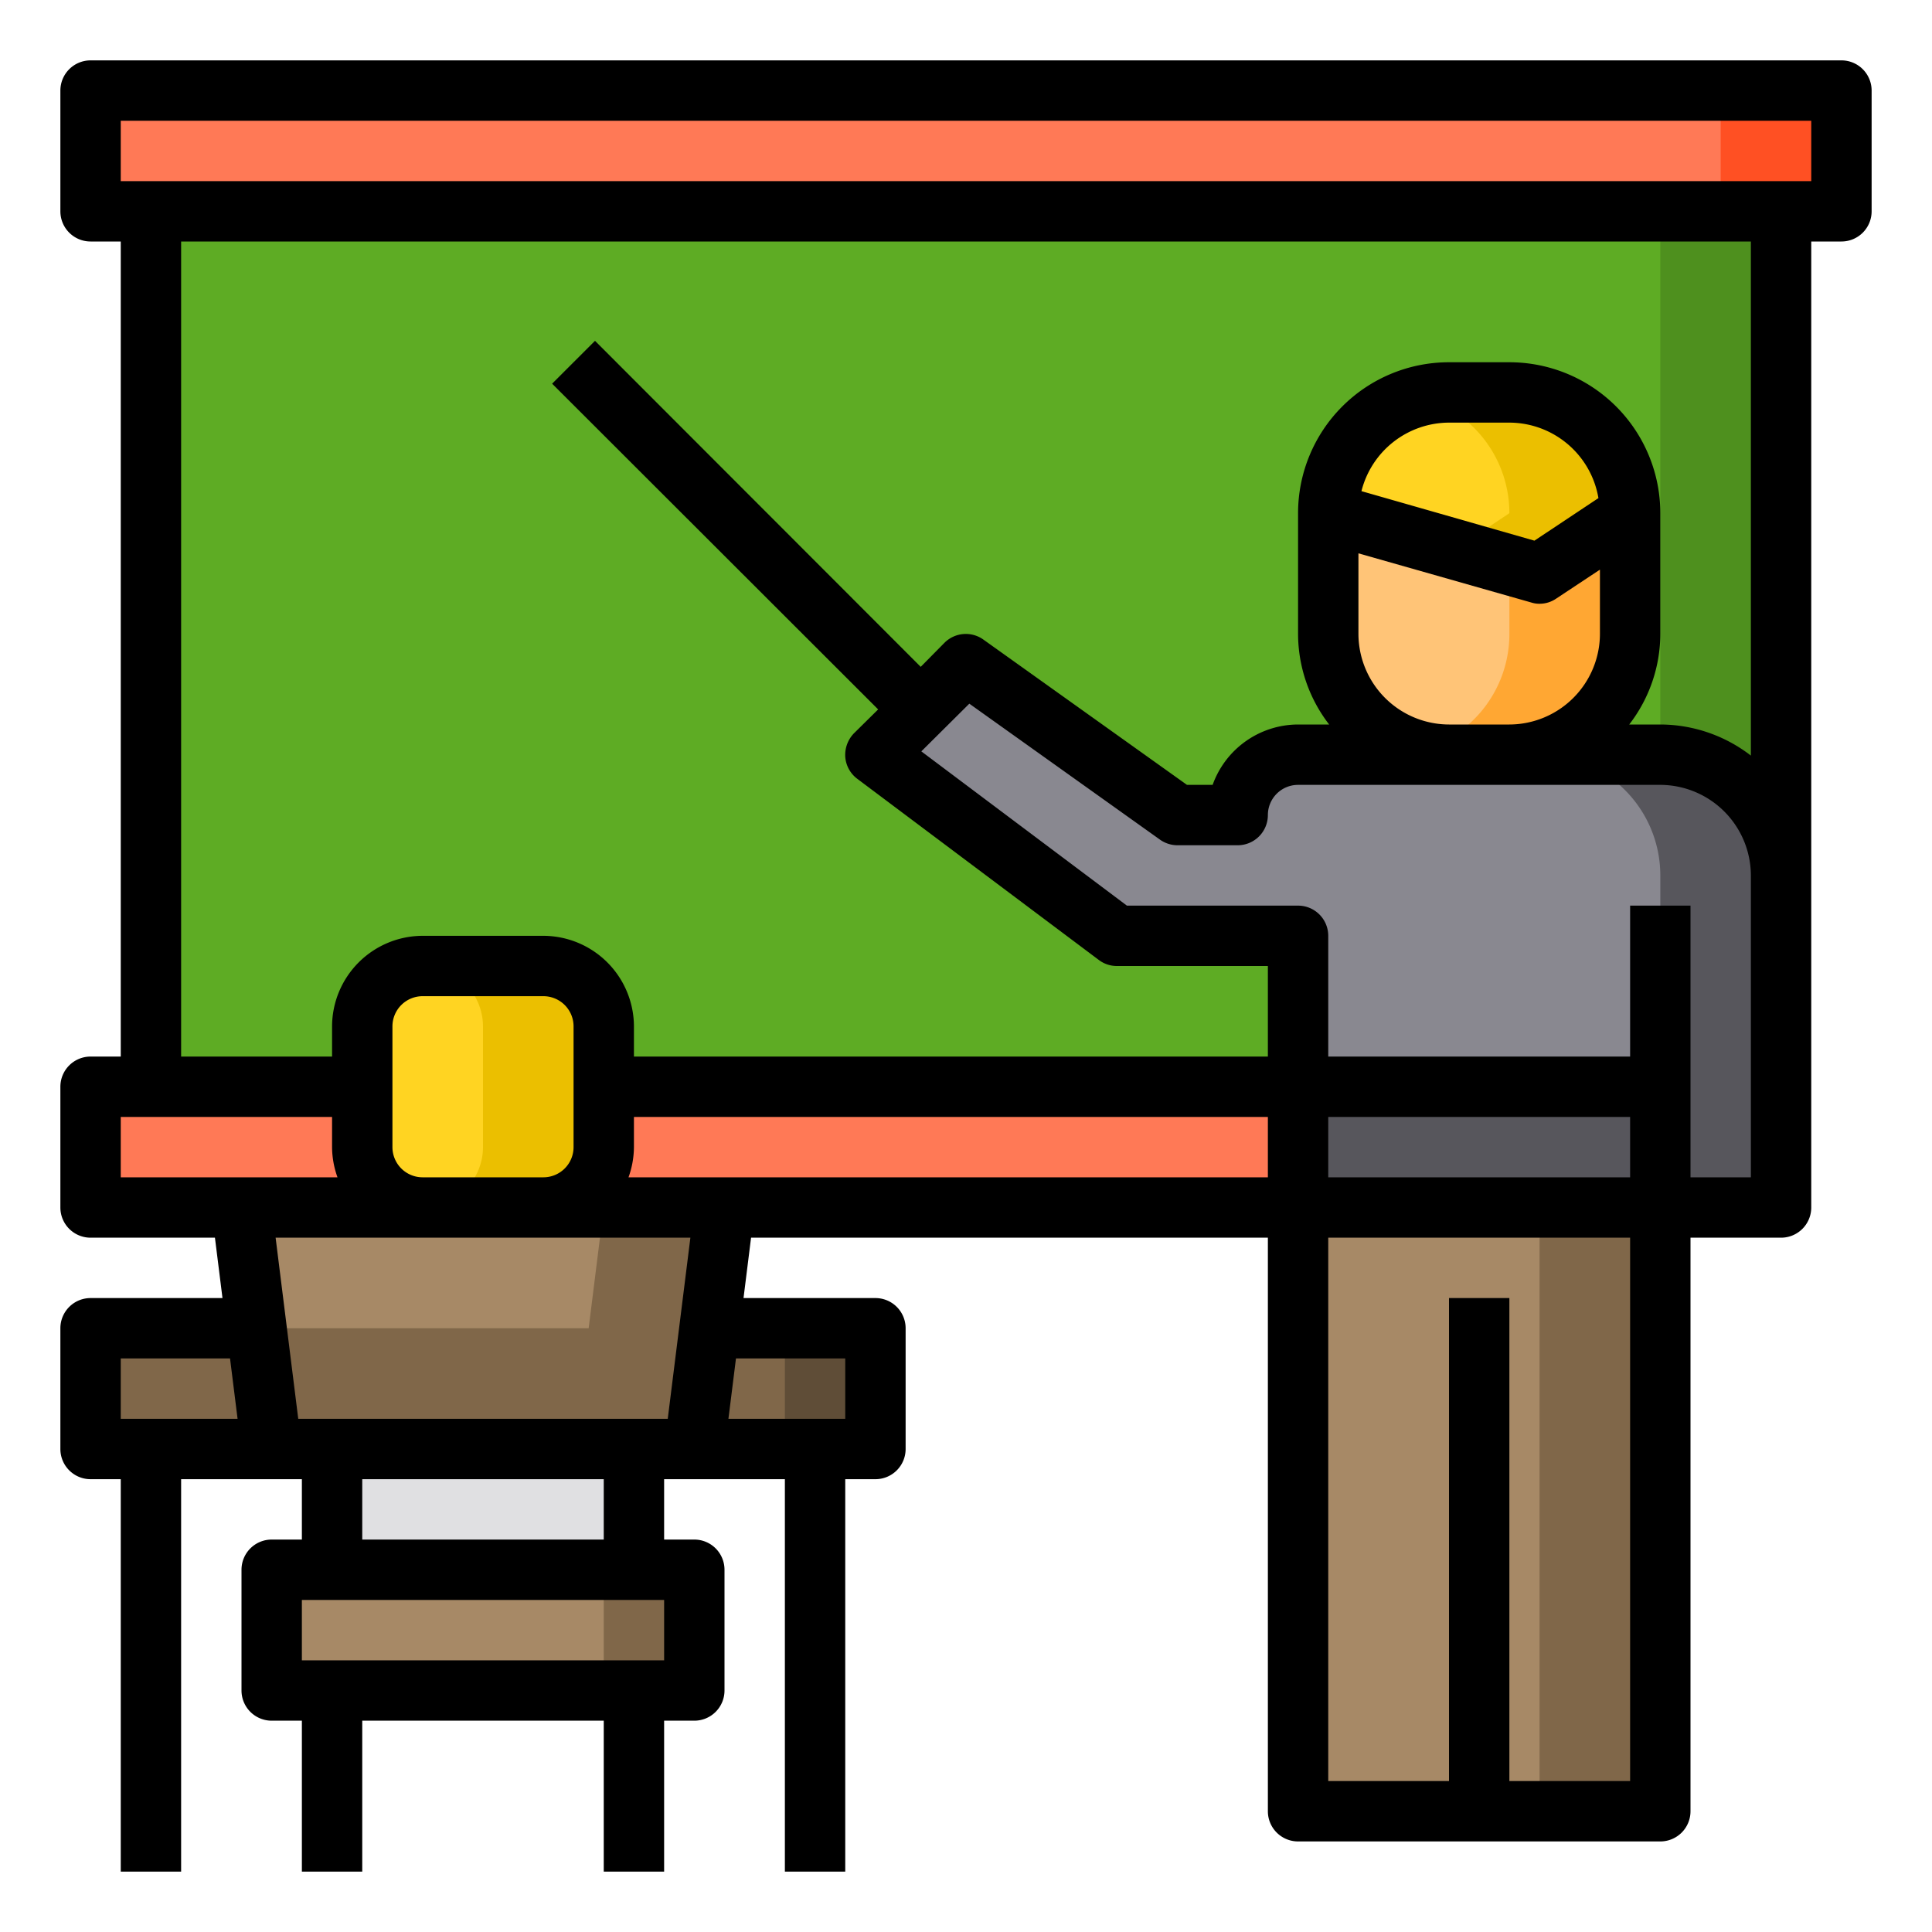 <svg height="512" viewBox="0 0 64 64" width="512" xmlns="http://www.w3.org/2000/svg"><g id="classroom-student-desk-teacher-white_board" data-name="classroom-student-desk-teacher-white board"><path d="m5 7h54v29h-54z" fill="#5eac24"/><path d="m55 7h4v29h-4z" fill="#4e901e"/><rect fill="#ffc477" height="12" rx="4" width="10" x="44" y="13"/><path d="m54 17v4a4 4 0 0 1 -4 4h-2a3.657 3.657 0 0 1 -1-.13 3.992 3.992 0 0 0 3-3.87v-4a3.992 3.992 0 0 0 -3-3.87 3.657 3.657 0 0 1 1-.13h2a4 4 0 0 1 4 4z" fill="#ffa733"/><path d="m3 3h58v4h-58z" fill="#ff7956"/><path d="m3 36h56v4h-56z" fill="#ff7956"/><path d="m57 3h4v4h-4z" fill="#ff5023"/><path d="m59 29v11h-4v-4h-12v-5h-6l-8-6 3-3 7 5h2a2.006 2.006 0 0 1 2-2h12a4 4 0 0 1 4 4z" fill="#898890"/><path d="m59 29v11h-4v-11a4 4 0 0 0 -4-4h4a4 4 0 0 1 4 4z" fill="#57565c"/><path d="m43 40h12v20h-12z" fill="#a78966"/><path d="m51 40h4v20h-4z" fill="#806749"/><path d="m43 36h12v4h-12z" fill="#57565c"/><path d="m54 17-3 2-7-2a4 4 0 0 1 4-4h2a4 4 0 0 1 4 4z" fill="#ffd422"/><path d="m54 17-3 2-2.8-.8 1.8-1.2a3.992 3.992 0 0 0 -3-3.87 3.657 3.657 0 0 1 1-.13h2a4 4 0 0 1 4 4z" fill="#ebbf00"/><path d="m24 40-.5 4-.5 4h-2-10-2l-.5-4-.5-4h6 4z" fill="#a78966"/><path d="m23 52v4h-2-10-2v-4h2 10z" fill="#a78966"/><path d="m11 48h10v4h-10z" fill="#e0e0e2"/><path d="m20 36v2a2.006 2.006 0 0 1 -2 2h-4a2.006 2.006 0 0 1 -2-2v-4a2.006 2.006 0 0 1 2-2h4a2.006 2.006 0 0 1 2 2z" fill="#ffd422"/><path d="m3 44h26v4h-26z" fill="#806749"/><path d="m26 44h3v4h-3z" fill="#5f4d37"/><path d="m24 40-1 8h-4l1-8z" fill="#806749"/><path d="m20 34v4a2.006 2.006 0 0 1 -2 2h-4a2.006 2.006 0 0 0 2-2v-4a2.006 2.006 0 0 0 -2-2h4a2.006 2.006 0 0 1 2 2z" fill="#ebbf00"/><path d="m20 52h3v4h-3z" fill="#806749"/><path d="m61 2h-58a1 1 0 0 0 -1 1v4a1 1 0 0 0 1 1h1v27h-1a1 1 0 0 0 -1 1v4a1 1 0 0 0 1 1h4.12l.25 2h-4.37a1 1 0 0 0 -1 1v4a1 1 0 0 0 1 1h1v13h2v-13h4v2h-1a1 1 0 0 0 -1 1v4a1 1 0 0 0 1 1h1v5h2v-5h8v5h2v-5h1a1 1 0 0 0 1-1v-4a1 1 0 0 0 -1-1h-1v-2h4v13h2v-13h1a1 1 0 0 0 1-1v-4a1 1 0 0 0 -1-1h-4.37l.25-2h17.12v19a1 1 0 0 0 1 1h12a1 1 0 0 0 1-1v-19h3a1 1 0 0 0 1-1v-32h1a1 1 0 0 0 1-1v-4a1 1 0 0 0 -1-1zm-57 45v-2h3.62l.25 2zm0-8v-2h7v1a3 3 0 0 0 .18 1zm18 16h-12v-2h12zm-10-4v-2h8v2zm10.12-4h-12.24l-.75-6h13.74zm-9.12-9v-4a1 1 0 0 1 1-1h4a1 1 0 0 1 1 1v4a1 1 0 0 1 -1 1h-4a1 1 0 0 1 -1-1zm15 7v2h-3.87l.25-2zm14-6h-21.18a3 3 0 0 0 .18-1v-1h21zm12 20h-4v-16h-2v16h-4v-18h10zm0-20h-10v-2h10zm4 0h-2v-9h-2v5h-10v-4a1 1 0 0 0 -1-1h-5.67l-6.81-5.11 1.59-1.58 6.31 4.5a1 1 0 0 0 .58.19h2a1 1 0 0 0 1-1 1 1 0 0 1 1-1h12a3.009 3.009 0 0 1 3 3zm-7.27-19.04a.842.842 0 0 0 .27.04.967.967 0 0 0 .55-.17l1.45-.96v2.13a3.009 3.009 0 0 1 -3 3h-2a3.009 3.009 0 0 1 -3-3v-2.67zm-5.63-3.69a3 3 0 0 1 2.9-2.27h2a3 3 0 0 1 2.95 2.5l-2.12 1.41zm12.9 8.76a4.924 4.924 0 0 0 -3-1.03h-1.03a4.924 4.924 0 0 0 1.03-3v-4a5 5 0 0 0 -5-5h-2a5 5 0 0 0 -5 5v4a4.924 4.924 0 0 0 1.03 3h-1.03a3.014 3.014 0 0 0 -2.83 2h-.85l-6.74-4.81a1 1 0 0 0 -1.29.1l-.79.8-10.79-10.8-1.42 1.42 10.8 10.79-.8.79a1.03 1.03 0 0 0 -.29.78 1 1 0 0 0 .4.73l8 6a.984.984 0 0 0 .6.2h5v3h-21v-1a3.009 3.009 0 0 0 -3-3h-4a3.009 3.009 0 0 0 -3 3v1h-5v-27h52zm2-19.03h-56v-2h56z"/></g></svg>